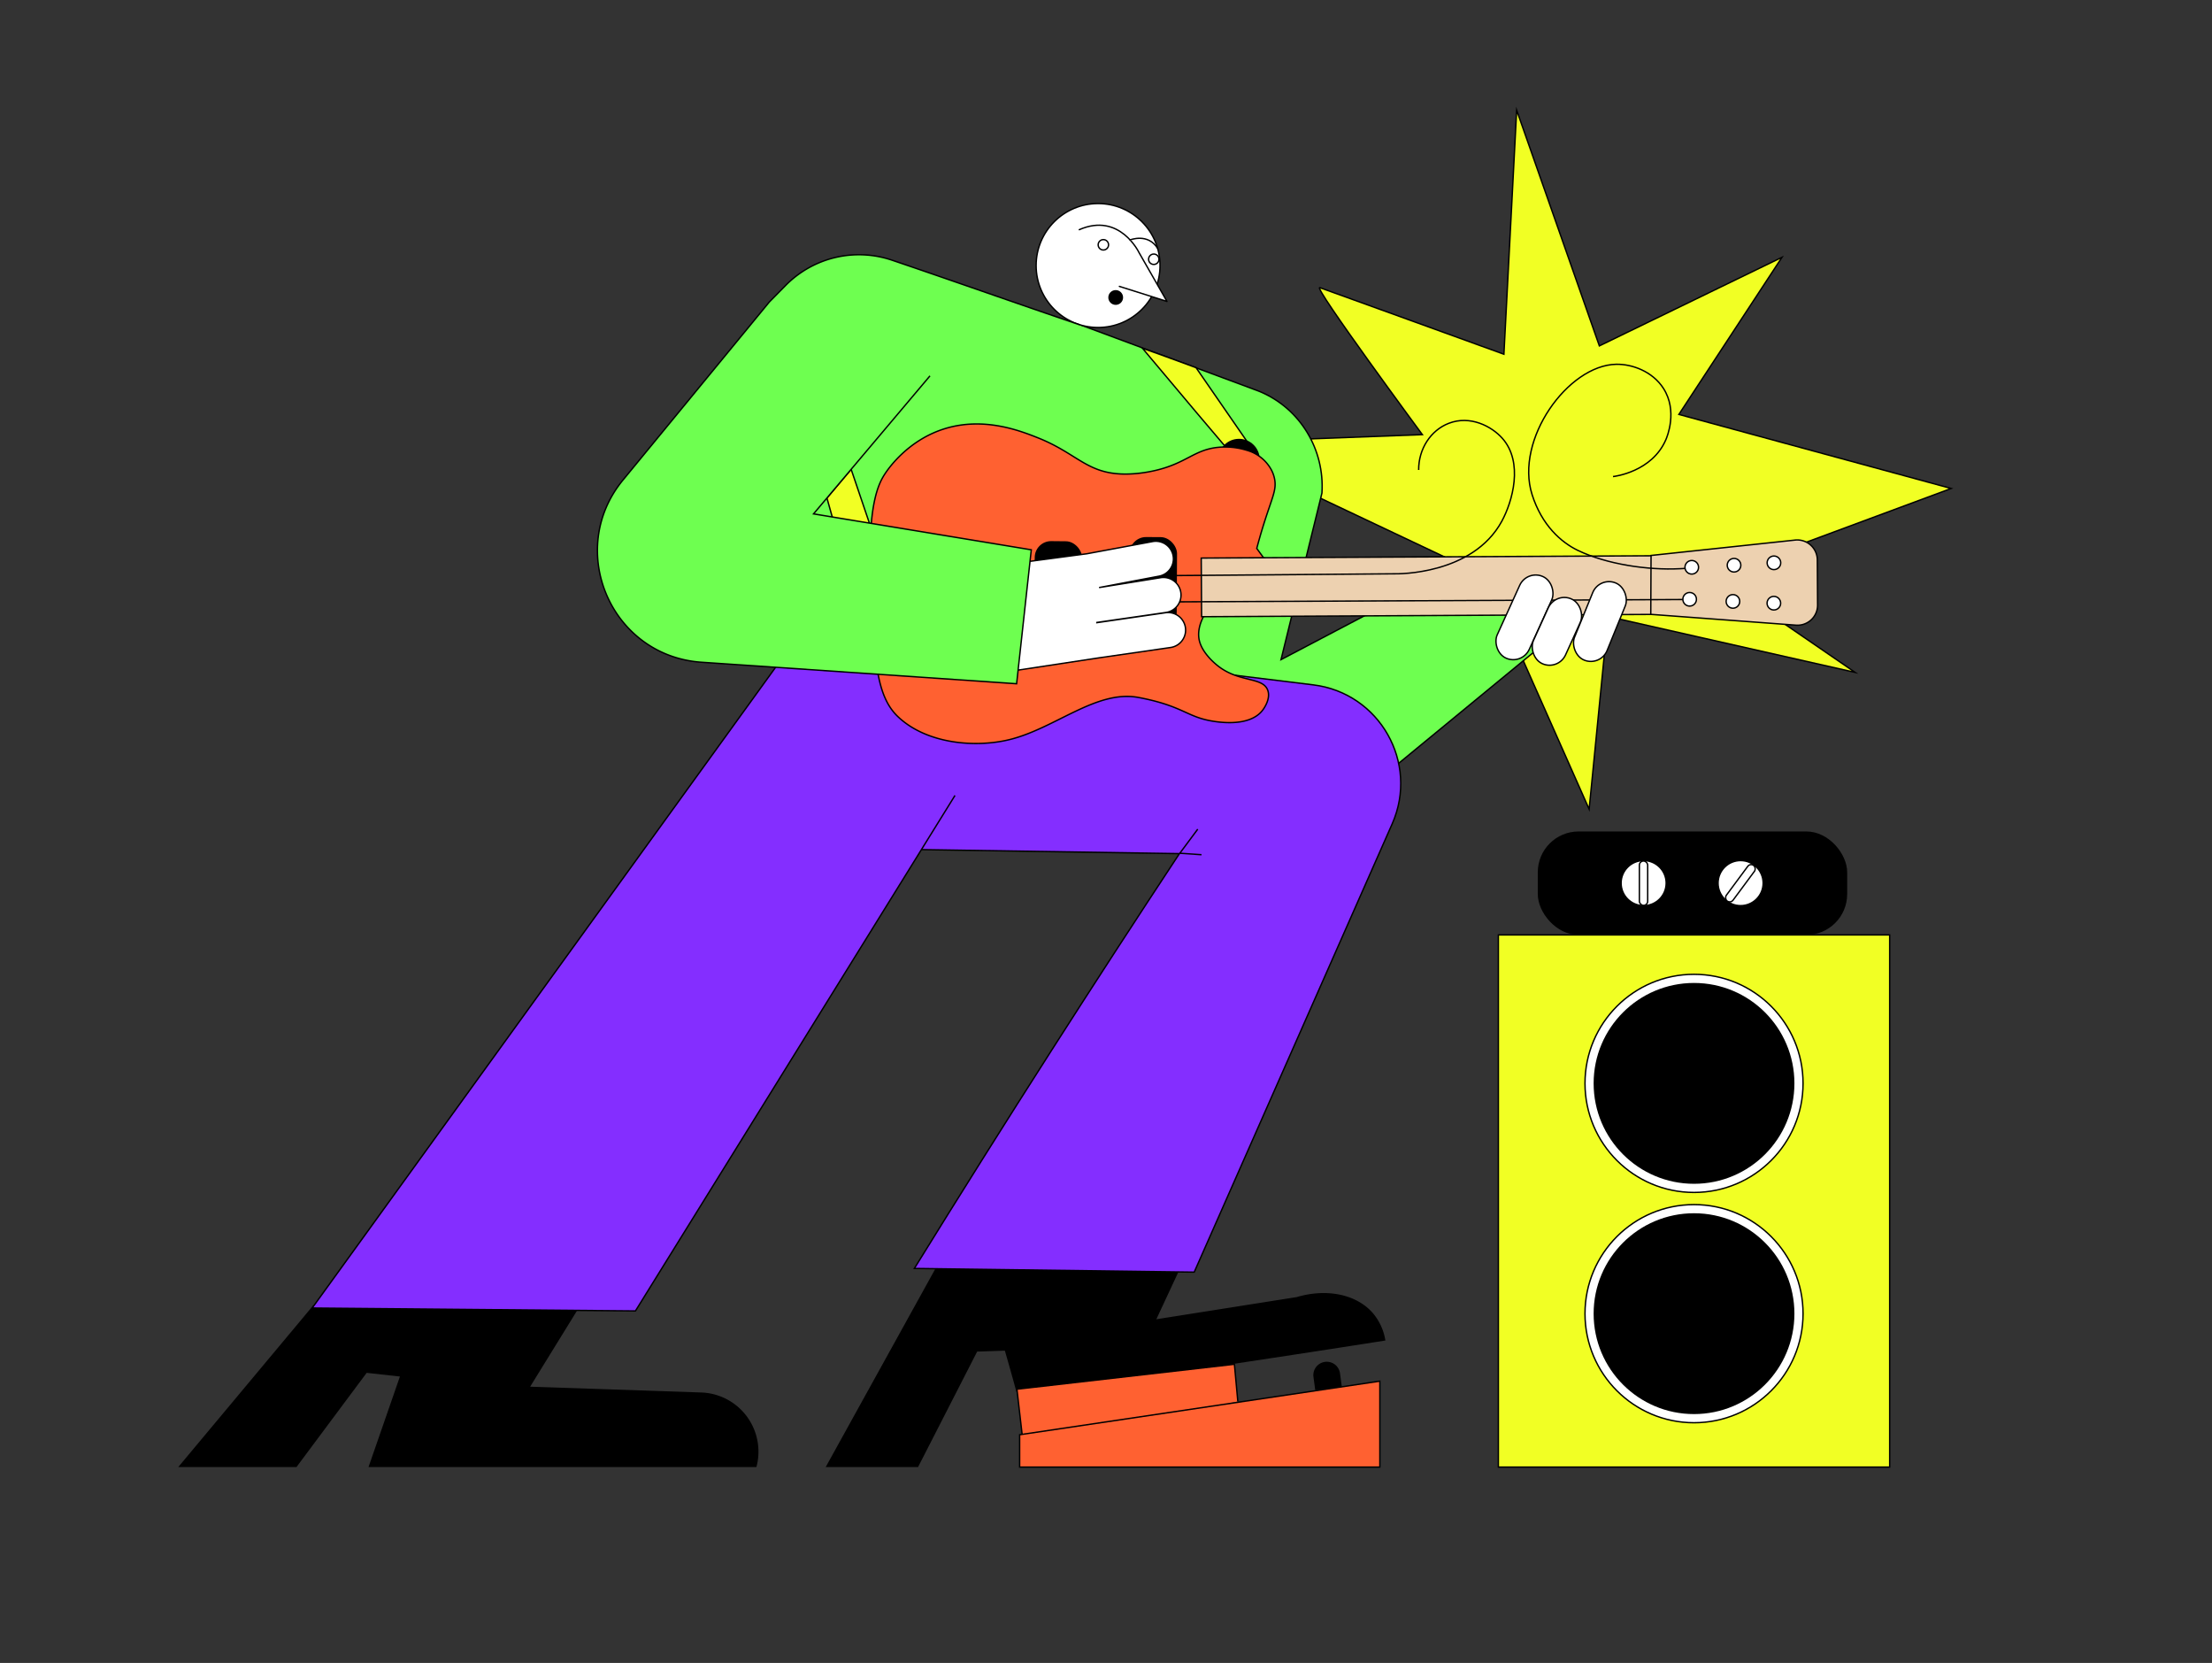 <svg xmlns="http://www.w3.org/2000/svg" id="Layer_1" data-name="Layer 1" viewBox="0 0 2395 1800"><rect x="0" y="0" width="2395" height="1800" fill="#333333" stroke="none"/><defs><style>.cls-1{fill:#f1ff24}.cls-1,.cls-2,.cls-3,.cls-5,.cls-6,.cls-7,.cls-8,.cls-9{stroke:#000;stroke-width:1.5px}.cls-1,.cls-2,.cls-3,.cls-6,.cls-7,.cls-8,.cls-9{stroke-miterlimit:10}.cls-2,.cls-4{fill:#6eff50}.cls-3{fill:#842eff}.cls-5,.cls-7{fill:#fff}.cls-5{stroke-linecap:round;stroke-linejoin:round}.cls-6{fill:#ff6131}.cls-8{fill:#edd1b0}.cls-9{fill:none}</style></defs><title>Artboard 1 copy 8</title><path d="M1628.33,383.43l13.81-264.13,89.53,255.12,197.69-95.87L1817.74,448.6l294.81,80.14-255.88,94.89,151.85,104.16-267.41-60.43-20.5,208.51-82.84-186.73L1424.05,833.76,1572.89,607,1303.05,479.4l237-8.93s-119.72-162.14-111-159.09S1628.33,383.43,1628.33,383.43Z" class="cls-1"/><path d="M1168,351l193.89,72c.84.33,1.67.67,2.5,1,43.41,18.27,69.95,62.65,66.92,109.65L1387,714l198-104,129,52L1432,894l-105-15-60-196" class="cls-2"/><path d="M1024,1353l-65,117.5L894,1588H994l64-125,30-1q3,10.43,6,21,4.11,14.6,8,29c132.67-21,265.33-40,398-61a60.57,60.57,0,0,0-13-29c-17.61-20.93-50.2-27.72-83-18l-152,24,35-75Z"/><path d="M904.83,677.88,864.57,807.3c-13.64,55.24,26.72,109.12,83.56,111.58L1277,924q-70,106-138.5,213-75.16,117.42-148.5,236l303,4,214.37-485.28c29.19-66.08-13.68-141.59-85.38-150.39Z" class="cls-3"/><path d="M339,1413.21,193,1588H321l76-102,36,4-34,98H819a64.1,64.1,0,0,0-59.73-80.73L574,1501l51.87-84.08"/><path d="M908,628c-167.67,231.61-402.33,556.23-570,787.84L688,1419l346-558" class="cls-3"/><polyline points="963 354 862 576 1301 564 1169 351" class="cls-4"/><path d="M1237,377q28.93,34.58,58,69,24.95,29.53,50,59c18,.33,8,2.67,26,3l-76-110C1270,389,1263,386,1237,377Z" class="cls-1"/><circle cx="1341.5" cy="497.5" r="22.5"/><path d="M950.72,729.88C945,717,895.35,539.06,895.35,539.06L921.56,508,947,583Z" class="cls-1"/><circle cx="1188.93" cy="287.41" r="67.07" class="cls-5"/><path d="M972,775.52c-23.61-22.65-25.48-63.06-29.22-143.89-4-85.7,8.69-108.63,15.67-119.16,3.34-5.05,24.73-36.35,65-48.6,42.47-12.92,81.75,2.68,100.24,10,41.59,16.52,52.45,37.72,90.6,39.2,18.35.7,35.32-3.45,39.51-4.53,30.79-7.9,39.3-21.07,63.31-24.13a79.47,79.47,0,0,1,32.85,3,43.6,43.6,0,0,1,26.28,20.64,35.49,35.49,0,0,1,3.85,10.69c2.21,11.94-2.83,19.85-12.12,49.68-3.37,10.84-5.79,19.71-7.24,25.23l11,15.07c-49.71,24.66-79.25,59.7-73.12,84.88,3.23,13.25,16.43,24.2,18.81,26.17,23.46,19.45,49.49,12.5,55.13,27.15,3.75,9.78-4.73,20.91-5.65,22.08-15.4,19.65-53.24,11.82-58.5,10.74-22.14-4.59-29.12-14.28-64.63-22.47,0,0-6.42-1.48-11.83-2.44-45.33-8-89.79,33.83-139.25,45.83C1055.87,809.59,1003,805.27,972,775.52Z" class="cls-6"/><rect width="51.33" height="98.71" x="1122.82" y="580.65" rx="17.75" ry="17.75" transform="matrix(1, 0.01, -0.01, 1, 3.49, -6.33)"/><rect width="51.33" height="98.71" x="1222.95" y="581.27" rx="17.82" ry="17.82" transform="translate(3.5 -6.88) rotate(0.32)"/><path d="M1283.48,679.37a19,19,0,0,0-21.57-16.12L1187.61,674l0-.25,74.79-10.8a19,19,0,0,0-5.45-37.69L1190,636l64.92-12.35a19,19,0,0,0-7-37.44l-71.14,13.21-82.77,11L1098,726l92.27-14v0l77.08-11.13A19,19,0,0,0,1283.48,679.37Z" class="cls-7"/><path d="M1212,310l51.52,16.28-30.29-52.91s-20.88-43.89-64.67-24.76" class="cls-5"/><polygon points="1863.2 664.68 1301 667.54 1300.6 604.07 1862.8 601.22 1863.2 664.68" class="cls-8"/><path d="M1169.49,351.73c-67.87-23-135.74-47.05-203.61-70.07A111.54,111.54,0,0,0,850.6,309L833,326.87,674.53,519.6c-62.39,75.89-12.92,190.54,85.08,197.23l341.12,23.29,15.88-145L880.85,556.24l126.06-149.39" class="cls-2"/><path d="M1787.34,665l.31-63.76,155.95-16.65a21.76,21.76,0,0,1,24.07,21.51l.3,48.75a21.77,21.77,0,0,1-23.38,21.84Z" class="cls-8"/><line x1="1277" x2="1821.96" y1="651.45" y2="648.94" class="cls-7"/><rect width="38.08" height="96.92" x="1631.48" y="619.84" class="cls-7" rx="19.04" ry="19.04" transform="translate(424.02 -622.64) rotate(24.42)"/><polyline points="1296.84 897.48 1277.43 923.58 1300.91 925.18" class="cls-9"/><rect width="38.08" height="76.82" x="1666.62" y="645.05" class="cls-7" rx="19.04" ry="19.04" transform="translate(433.43 -635.82) rotate(24.42)"/><rect width="38.08" height="90.2" x="1713.32" y="627.58" class="cls-7" rx="19.04" ry="19.04" transform="translate(381.84 -603.9) rotate(22.17)"/><path d="M1825,615.28l-6.37.32c-34.5,1.74-79-4.82-110.14-19.79-18.26-8.77-39.13-27.27-49.66-60.43-18.91-59.52,38.8-140.12,91.16-141.07,16.83-.31,39.18,7.5,51.11,26.16,15.53,24.3,4,52.25,2.57,55.47-15,34.77-55.44,39.73-57.2,39.91" class="cls-9"/><path d="M1273,623l237-1.9c3.4.1,84.37,1.15,116-56.81,11.67-21.39,23.77-63.92.54-89.95-11.55-12.93-34.8-25.14-58-16.1-19.51,7.58-32.64,27.68-32.51,50.45" class="cls-9"/><path d="M1223.59,259.7s19.37-7.77,29.79,9.14" class="cls-5"/><circle cx="1194.64" cy="264.99" r="5.63" class="cls-5"/><circle cx="1249.23" cy="280.61" r="5.63" class="cls-5"/><circle cx="1831.72" cy="614.05" r="7.36" class="cls-7"/><rect width="335" height="112" x="1665" y="900" rx="44.2" ry="44.2"/><circle cx="1829.43" cy="648.69" r="7.36" class="cls-7"/><circle cx="1876.3" cy="650.98" r="7.36" class="cls-7"/><rect width="423.66" height="576" x="1622.34" y="1012" class="cls-1"/><circle cx="1920.61" cy="652.9" r="7.36" class="cls-7"/><circle cx="1779.61" cy="955.9" r="24.39" class="cls-7"/><circle cx="1877.49" cy="611.81" r="7.36" class="cls-7"/><circle cx="1920.69" cy="609.21" r="7.36" class="cls-7"/><circle cx="1208" cy="322" r="8"/><circle cx="1834.17" cy="1421.95" r="118.05" class="cls-7"/><circle cx="1834.17" cy="1421.95" r="108.7"/><circle cx="1834.17" cy="1172.68" r="118.05" class="cls-7"/><circle cx="1834.17" cy="1172.68" r="108.7"/><rect width="9" height="48" x="1775" y="932" class="cls-7" rx="4.5" ry="4.5"/><circle cx="1884.61" cy="955.9" r="24.39" class="cls-7"/><rect width="9" height="48" x="1880" y="932" class="cls-7" rx="4.5" ry="4.5" transform="translate(938.51 -933.54) rotate(36.51)"/><polyline points="1108.47 1568.28 1101.07 1503.71 1336.53 1476.72 1340.23 1517" class="cls-6"/><polygon points="1494 1495 1104 1553 1104 1588 1494 1588 1494 1495" class="cls-6"/><path d="M1452.8,1500.94l-28.74,3.86-1.93-14.37a14.49,14.49,0,0,1,12.44-16.3h0a14.49,14.49,0,0,1,16.3,12.44Z"/></svg>